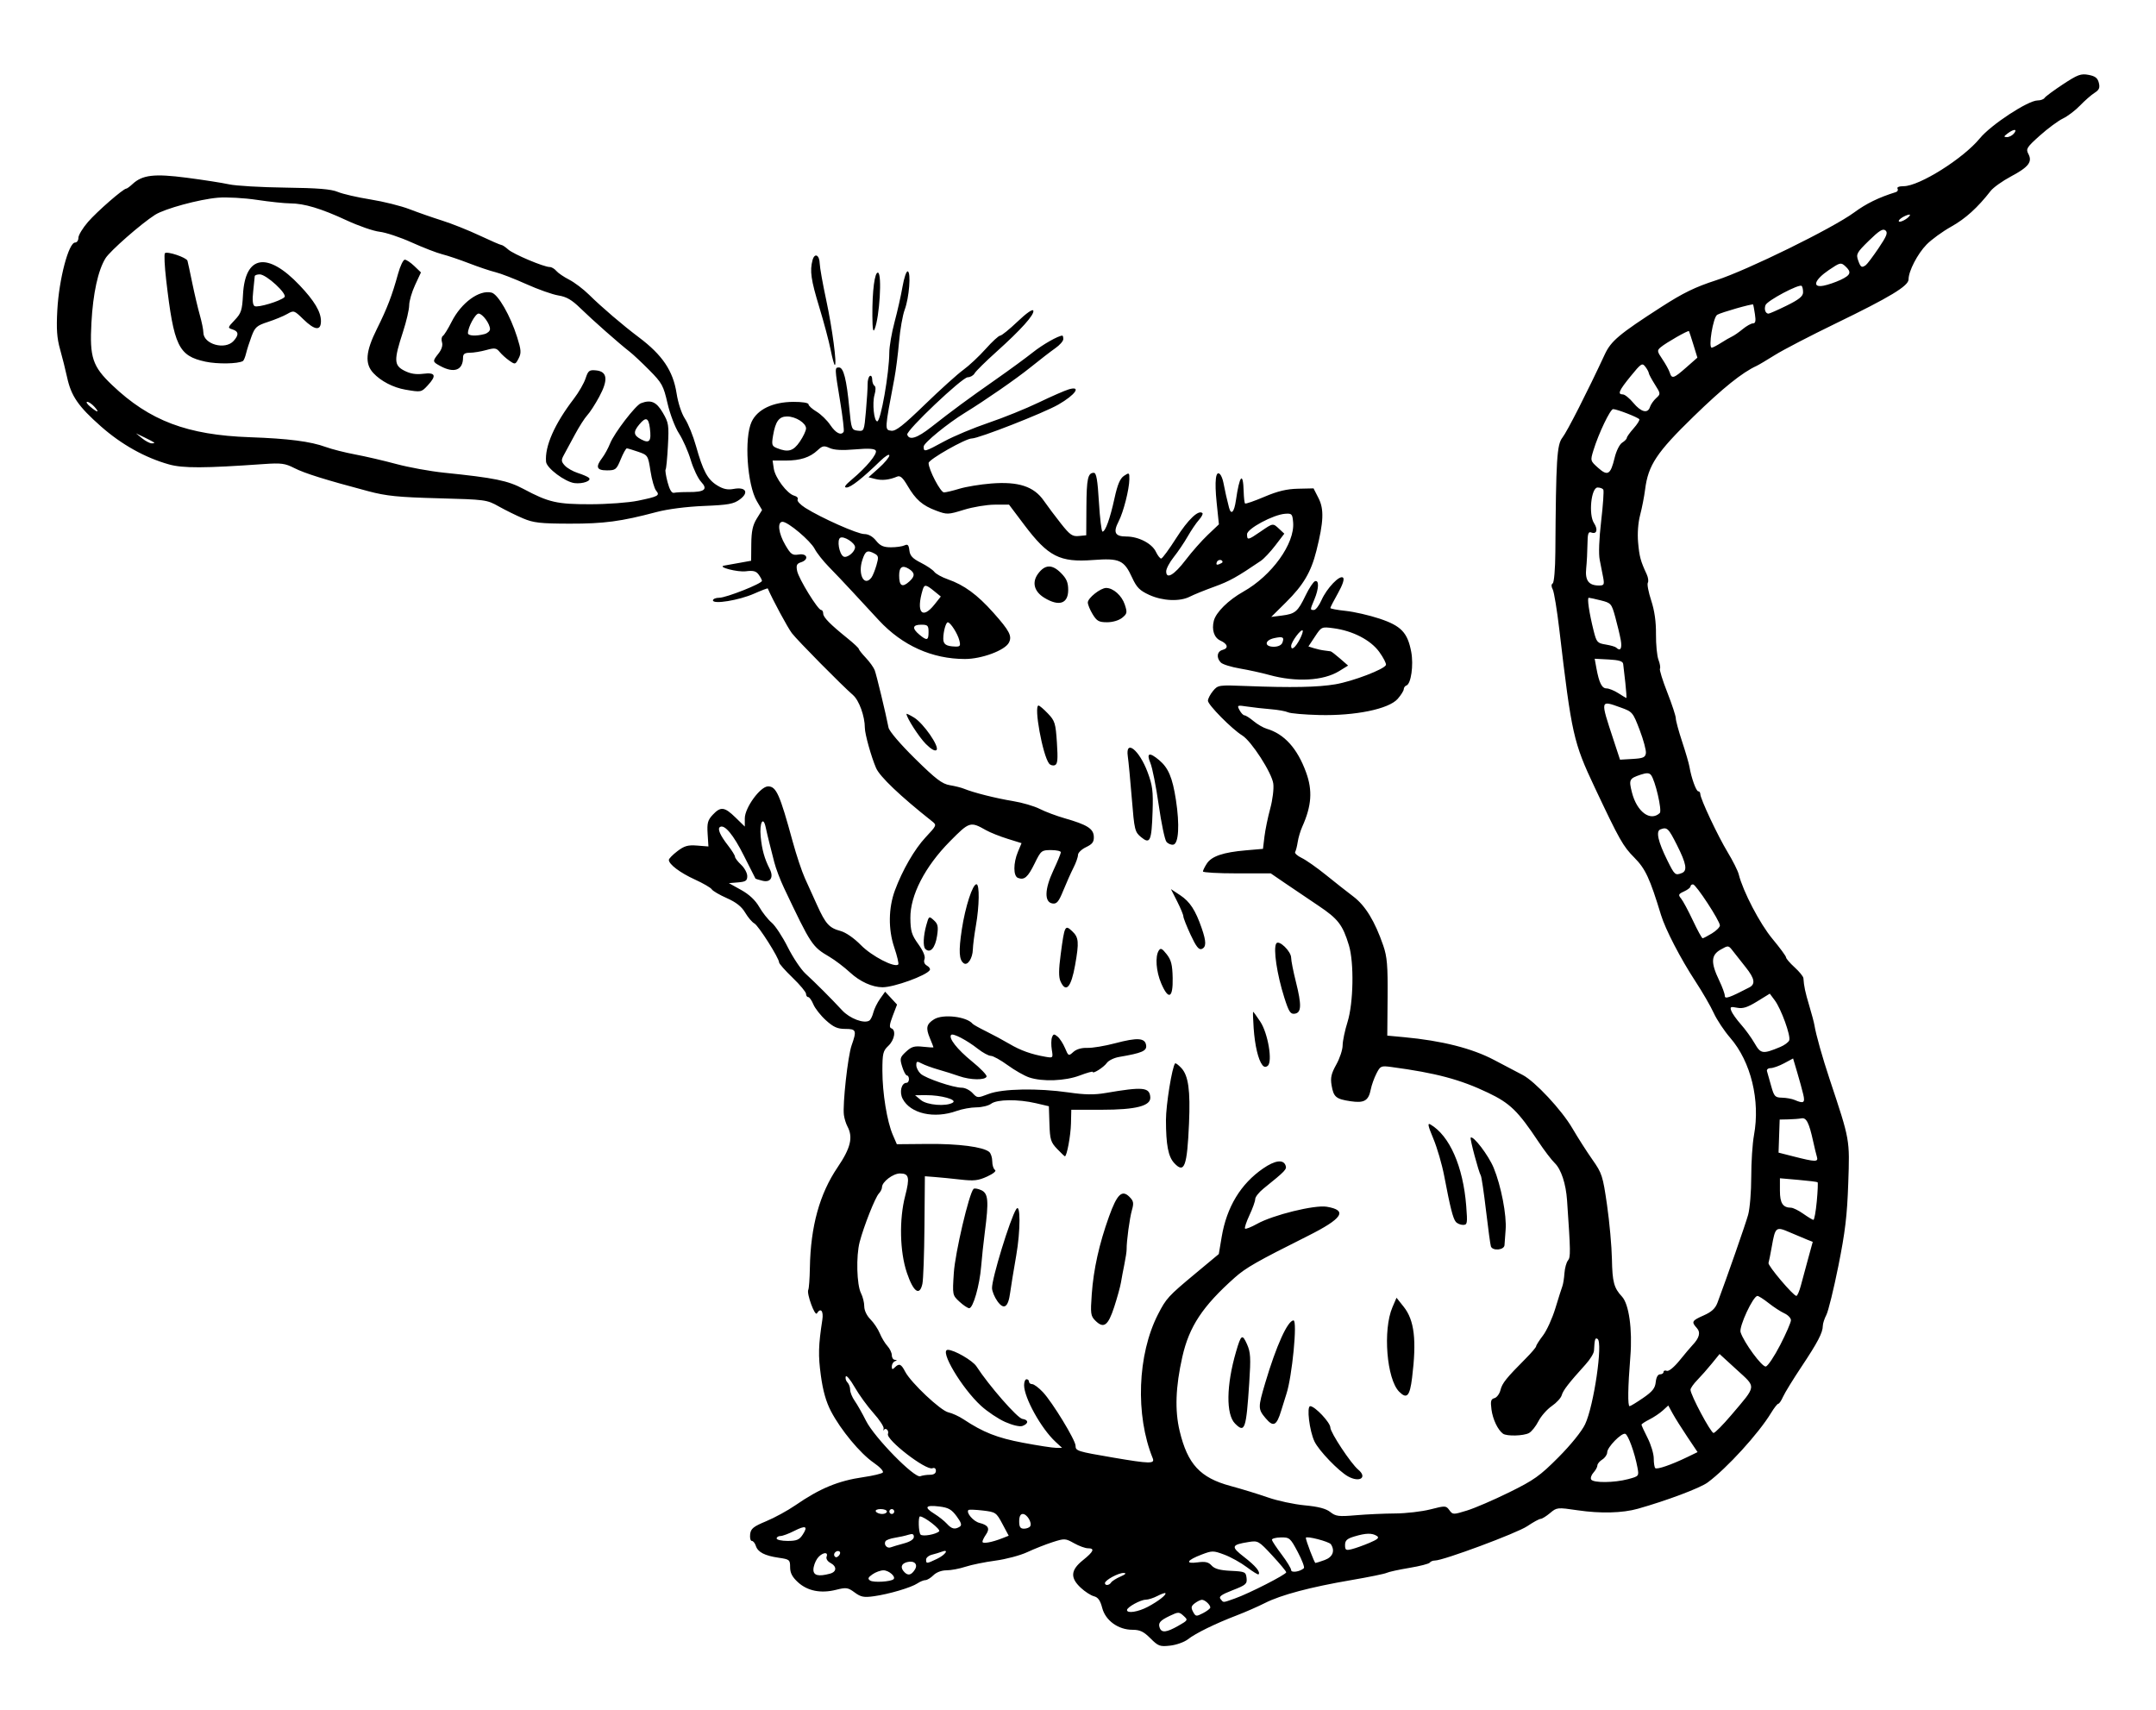 <?xml version="1.0" encoding="UTF-8" standalone="no"?>
<svg
   xmlns:dc="http://purl.org/dc/elements/1.1/"
   xmlns:cc="http://creativecommons.org/ns#"
   xmlns:rdf="http://www.w3.org/1999/02/22-rdf-syntax-ns#"
   xmlns:svg="http://www.w3.org/2000/svg"
   xmlns="http://www.w3.org/2000/svg"
   xmlns:sodipodi="http://sodipodi.sourceforge.net/DTD/sodipodi-0.dtd"
   xmlns:inkscape="http://www.inkscape.org/namespaces/inkscape"
   version="1.1"
   id="svg2"
   width="880"
   height="698"
   viewBox="0 0 880 698"
   sodipodi:docname="rat2.svg"
   inkscape:version="1.0.1 (3bc2e813f5, 2020-09-07)">
  <defs
     id="defs6" />
  <sodipodi:namedview
     pagecolor="#ffffff"
     bordercolor="#666666"
     borderopacity="1"
     objecttolerance="10"
     gridtolerance="10"
     guidetolerance="10"
     inkscape:pageopacity="0"
     inkscape:pageshadow="2"
     inkscape:window-width="1920"
     inkscape:window-height="1025"
     id="namedview4"
     showgrid="false"
     inkscape:zoom="0.87324648"
     inkscape:cx="400.69658"
     inkscape:cy="375.74033"
     inkscape:window-x="0"
     inkscape:window-y="27"
     inkscape:window-maximized="1"
     inkscape:current-layer="g10" />
  <g
     inkscape:groupmode="layer"
     inkscape:label="Image"
     id="g10">
    <path
       style="fill:#000000"
       d="m 469.563,668.763 c -2.776,-2.776 -4.277,-3.491 -7.333,-3.491 -5.799,0 -11.022,-3.78 -12.352,-8.939 -0.781,-3.029 -1.698,-4.323 -3.359,-4.74 -1.257,-0.316 -3.688,-1.884 -5.402,-3.485 -4.372,-4.084 -4.126,-7.203 0.883,-11.229 4.436,-3.564 4.983,-4.88 2.03,-4.88 -1.083,0 -3.625,-0.93 -5.649,-2.066 -3.544,-1.99 -3.867,-2.006 -8.78,-0.425 -2.806,0.903 -7.438,2.734 -10.294,4.069 -2.856,1.335 -8.706,2.895 -13,3.466 -4.294,0.572 -9.8,1.696 -12.236,2.498 -2.435,0.802 -5.923,1.458 -7.75,1.458 -1.989,0 -4.125,0.803 -5.322,2 -1.1,1.1 -2.575,2 -3.277,2 -0.703,0 -2.165,0.597 -3.25,1.326 -2.555,1.717 -11.653,4.403 -17.806,5.256 -4.073,0.565 -5.307,0.32 -7.84,-1.552 -2.737,-2.024 -3.415,-2.119 -7.591,-1.068 -6.184,1.557 -11.635,0.474 -15.528,-3.086 -2.331,-2.132 -3.208,-3.808 -3.208,-6.133 0,-3.043 -0.228,-3.233 -4.628,-3.871 -5.759,-0.835 -8.551,-2.286 -9.371,-4.871 C 308.151,629.9 307.416,629 306.866,629 c -0.549,0 -0.857,-1.226 -0.683,-2.725 0.267,-2.298 1.29,-3.13 6.539,-5.315 3.422,-1.425 8.768,-4.343 11.879,-6.486 10.101,-6.957 17.531,-10.028 27.877,-11.523 3.838,-0.555 7.366,-1.396 7.84,-1.87 0.482,-0.482 -1.156,-2.249 -3.714,-4.009 -5.486,-3.774 -13.43,-13.349 -17.431,-21.008 -2.005,-3.839 -3.285,-8.355 -4.127,-14.564 -1.119,-8.255 -1.016,-12.208 0.598,-22.75 0.558,-3.648 -0.682,-5.117 -2.22,-2.629 -0.815,1.319 -4.273,-8.145 -3.514,-9.619 0.282,-0.549 0.576,-4.599 0.653,-9 0.295,-16.893 3.958,-30.171 11.314,-41.013 5.333,-7.861 6.391,-12.25 4.02,-16.68 -0.606,-1.132 -1.257,-3.24 -1.446,-4.684 -0.568,-4.328 1.609,-24.046 3.131,-28.36 2.171,-6.152 1.937,-6.766 -2.58,-6.766 -3.166,0 -4.805,-0.73 -7.883,-3.511 -2.137,-1.931 -4.443,-4.856 -5.124,-6.5 C 331.315,408.345 330.362,407 329.879,407 329.395,407 329,406.412 329,405.693 c 0,-0.719 -2.475,-3.691 -5.5,-6.604 -3.025,-2.913 -5.5,-5.714 -5.5,-6.224 0,-1.755 -8.402,-15.01 -10.086,-15.911 -0.927,-0.496 -2.621,-2.488 -3.765,-4.425 -1.452,-2.462 -3.707,-4.243 -7.486,-5.914 -2.974,-1.315 -5.743,-2.934 -6.153,-3.598 -0.41,-0.663 -3.505,-2.461 -6.878,-3.996 C 277.611,356.283 273,352.809 273,351.012 c 0,-0.501 1.565,-2.104 3.479,-3.563 2.854,-2.177 4.304,-2.588 8.077,-2.288 l 4.598,0.366 -0.327,-5.181 c -0.276,-4.368 0.054,-5.587 2.097,-7.763 3.24,-3.451 4.794,-3.263 9.284,1.121 L 304,337.406 v -3.359 C 304,329.713 310.344,321 313.5,321 c 3.342,0 4.767,3.194 10.037,22.5 1.501,5.5 3.75,12.25 4.998,15 1.247,2.75 3.49,7.7 4.983,11 3.454,7.631 4.94,9.277 9.481,10.5 2.238,0.603 5.546,2.89 8.435,5.832 4.392,4.473 13.752,9.316 15.202,7.866 0.296,-0.296 -0.449,-3.463 -1.657,-7.038 -2.469,-7.308 -2.358,-16.03 0.296,-23.212 3.049,-8.255 8.012,-16.839 12.518,-21.657 4.623,-4.943 4.631,-4.962 2.533,-6.623 C 367.438,324.956 359.095,317.011 357.577,313.5 355.609,308.948 353,299.602 353,297.105 c 0,-4.713 -2.343,-11.216 -4.817,-13.367 -4.688,-4.077 -22.644,-22.256 -24.962,-25.272 -1.693,-2.203 -7.863,-13.645 -9.847,-18.258 -0.069,-0.161 -2.571,0.789 -5.56,2.111 C 301.661,245.04 291,246.786 291,245.072 291,244.482 292.156,244 293.57,244 296.421,244 311,238.227 311,237.098 c 0,-0.394 -0.607,-1.545 -1.348,-2.559 -1.044,-1.428 -2.227,-1.73 -5.25,-1.342 -3.338,0.429 -11.736,-1.745 -8.902,-2.304 0.55,-0.109 1.45,-0.272 2,-0.364 0.55,-0.092 2.819,-0.497 5.042,-0.9 l 4.042,-0.734 0.063,-6.844 c 0.048,-5.198 0.584,-7.688 2.23,-10.352 l 2.168,-3.507 -2.115,-3.584 c -3.975,-6.736 -5.242,-25.84 -2.152,-32.433 2.377,-5.071 8.652,-8.078 16.972,-8.133 3.663,-0.024 6.25,0.387 6.25,0.993 0,0.569 1.462,1.907 3.25,2.974 1.788,1.067 4.321,3.527 5.629,5.466 2.254,3.341 4.436,4.444 5.472,2.766 0.258,-0.418 -0.38,-5.93 -1.419,-12.25 C 340.642,150.047 340.64,150 342.461,150 c 1.844,0 3.08,4.874 4.184,16.5 0.826,8.696 0.942,9.01 3.458,9.302 2.57,0.298 2.613,0.196 3.339,-8 0.405,-4.566 0.715,-9.525 0.689,-11.02 -0.025,-1.495 0.384,-2.984 0.911,-3.309 0.526,-0.325 0.957,0.308 0.957,1.408 0,1.1 0.417,2.258 0.926,2.572 0.563,0.348 0.57,1.814 0.017,3.742 -0.974,3.397 -0.211,10.804 1.113,10.804 1.439,0 4.886,-19.647 4.923,-28.062 0.011,-2.509 0.98,-8.134 2.152,-12.5 1.173,-4.366 2.635,-10.863 3.25,-14.438 0.615,-3.575 1.568,-6.38 2.118,-6.233 1.417,0.378 0.601,10.744 -1.232,15.65 -0.839,2.246 -1.874,8.133 -2.3,13.083 -0.426,4.95 -1.287,11.7 -1.914,15 -4.027,21.209 -4.011,20.934 -1.246,21.327 1.793,0.254 4.857,-2.14 13.7,-10.707 6.265,-6.069 13.316,-12.429 15.67,-14.134 2.354,-1.705 6.462,-5.549 9.13,-8.543 2.668,-2.994 5.337,-5.443 5.931,-5.443 0.594,0 3.785,-2.581 7.092,-5.735 3.643,-3.475 6.178,-5.238 6.433,-4.473 0.537,1.61 -4.989,7.776 -15.106,16.857 -4.381,3.932 -8.368,7.869 -8.861,8.75 -0.493,0.881 -1.757,1.601 -2.809,1.601 -2.243,0 -25.222,21.796 -24.684,23.413 0.82,2.464 4.007,1.459 9.805,-3.093 8.784,-6.897 15.012,-11.486 26.391,-19.448 5.5,-3.848 12.25,-8.79 15,-10.981 C 425.616,140.611 431.969,137 433.622,137 c 0.208,0 0.378,0.644 0.378,1.432 0,0.788 -1.462,2.451 -3.25,3.696 -1.788,1.245 -6.4,4.805 -10.25,7.911 -5.722,4.616 -18.398,13.399 -26.644,18.461 -7.075,4.343 -16.813,12.298 -16.833,13.75 -0.033,2.38 0.298,2.298 8.391,-2.1 3.897,-2.117 12.035,-5.524 18.085,-7.571 6.05,-2.047 15.27,-5.777 20.488,-8.289 5.218,-2.512 10.759,-4.932 12.313,-5.378 5.226,-1.499 2.637,2.243 -4.316,6.237 -5.981,3.436 -32.625,13.871 -35.321,13.833 -2.476,-0.035 -17.641,8.575 -17.643,10.016 -0.004,2.707 4.855,12 6.273,12 0.763,0 3.596,-0.673 6.296,-1.496 2.7,-0.823 8.548,-1.784 12.995,-2.135 11.085,-0.876 17.4,1.182 21.434,6.984 1.586,2.281 4.775,6.533 7.087,9.449 3.625,4.572 4.62,5.26 7.229,5 L 443.36,218.5 443.43,207 c 0.071,-11.626 0.586,-14 3.041,-14 1.023,0 1.528,2.931 2.069,12 0.394,6.6 1.054,12 1.466,12 1.175,0 3.072,-5.279 4.902,-13.643 1.231,-5.625 2.267,-8.062 3.884,-9.136 2.104,-1.397 2.204,-1.332 2.17,1.407 -0.052,4.16 -2.404,13.388 -4.394,17.236 -2.321,4.487 -1.475,6.136 3.148,6.138 4.991,0.002 10.462,2.831 12.085,6.248 0.718,1.512 1.685,2.75 2.148,2.75 0.463,0 3.251,-3.794 6.195,-8.43 4.779,-7.526 9.116,-11.64 10.653,-10.103 0.298,0.298 -0.361,1.552 -1.463,2.787 -1.102,1.235 -3.16,4.271 -4.573,6.746 -1.413,2.475 -3.962,6.249 -5.666,8.387 -1.704,2.138 -3.098,4.759 -3.098,5.823 0,3.447 3.255,1.539 7.98,-4.679 2.486,-3.272 6.549,-7.872 9.028,-10.222 l 4.507,-4.273 -0.918,-8.877 c -0.916,-8.85 -0.38,-13.352 1.377,-11.577 0.499,0.504 1.116,2.042 1.37,3.417 0.527,2.847 1.617,7.667 2.317,10.25 0.858,3.164 2.101,1.832 2.798,-3 1.487,-10.306 2.934,-11.963 3.166,-3.626 0.068,2.452 0.322,4.656 0.564,4.898 0.242,0.242 3.786,-0.984 7.876,-2.724 5.46,-2.323 9.115,-3.201 13.757,-3.301 l 6.321,-0.137 2.044,4.007 c 2.295,4.499 2.085,9.661 -0.877,21.449 -2.197,8.747 -5.298,13.998 -12.448,21.082 l -5.984,5.929 4.311,-0.548 c 5.49,-0.698 6.489,-1.541 9.687,-8.177 1.443,-2.995 3.186,-5.63 3.874,-5.856 1.71,-0.562 1.589,3.008 -0.25,7.41 -1.82,4.356 -1.82,4.346 -0.192,4.346 0.719,0 2.1,-1.796 3.069,-3.992 2.179,-4.939 7.529,-10.502 8.84,-9.192 0.586,0.586 -0.22,2.992 -2.138,6.392 -1.693,2.999 -3.078,5.69 -3.078,5.98 0,0.29 2.812,0.819 6.25,1.175 3.438,0.357 9.661,1.782 13.831,3.168 8.818,2.931 11.441,5.677 12.932,13.535 1.025,5.406 -0.074,13.12 -1.959,13.748 -0.58,0.193 -1.068,0.876 -1.086,1.518 -0.017,0.642 -1.137,2.423 -2.488,3.958 -3.633,4.13 -17.303,6.943 -31.98,6.582 -6.05,-0.149 -11.789,-0.648 -12.754,-1.11 -0.965,-0.461 -4.115,-1.029 -7,-1.26 -2.885,-0.232 -7.202,-0.716 -9.592,-1.077 -4.192,-0.632 -4.306,-0.58 -3.215,1.459 0.622,1.163 1.531,2.114 2.02,2.114 0.488,0 2.16,1.063 3.715,2.363 1.555,1.3 3.952,2.695 5.327,3.1 7.206,2.124 12.51,7.987 16.093,17.791 2.718,7.437 2.277,13.692 -1.57,22.246 -0.742,1.65 -1.57,4.435 -1.839,6.189 -0.269,1.754 -0.739,3.592 -1.044,4.085 -0.305,0.493 0.891,1.586 2.658,2.428 1.767,0.842 6.206,3.954 9.864,6.915 3.659,2.961 8.733,6.958 11.276,8.883 4.869,3.686 8.772,10.098 12.173,20 1.565,4.557 1.867,8.177 1.76,21.118 l -0.129,15.618 6.851,0.637 c 15.457,1.437 27.751,4.549 36.76,9.306 4.756,2.512 9.998,5.267 11.648,6.122 5.011,2.598 15.909,14.279 20.246,21.699 2.25,3.85 5.955,9.646 8.233,12.88 3.899,5.536 4.248,6.62 5.956,18.5 0.998,6.941 1.895,16.857 1.994,22.036 0.18,9.437 0.818,11.821 4.109,15.354 2.859,3.069 4.304,13.446 3.411,24.501 -1.004,12.437 -1.123,20.228 -0.308,20.228 0.352,0 2.827,-1.503 5.5,-3.34 3.836,-2.637 4.925,-4.005 5.173,-6.5 0.192,-1.935 0.87,-3.16 1.75,-3.16 0.79,0 1.437,-0.436 1.437,-0.969 0,-0.533 0.604,-0.737 1.342,-0.454 0.781,0.3 2.968,-1.491 5.229,-4.281 2.138,-2.638 4.462,-5.394 5.165,-6.124 2.899,-3.015 3.486,-5.269 1.844,-7.084 -2.296,-2.537 -2.046,-2.994 2.824,-5.148 3.213,-1.421 4.731,-2.826 5.614,-5.194 4.098,-10.986 11.408,-31.947 12.5,-35.84 0.709,-2.527 1.284,-9.502 1.278,-15.5 -0.005,-5.998 0.495,-13.644 1.111,-16.991 2.617,-14.203 -1.232,-30.018 -9.677,-39.761 -2.457,-2.835 -5.493,-7.404 -6.745,-10.154 -1.253,-2.75 -4.639,-8.6 -7.525,-13 -5.986,-9.128 -12.205,-21.128 -13.992,-27 -4.56,-14.986 -6.371,-18.879 -10.907,-23.439 -4.59,-4.614 -6.06,-7.218 -16.125,-28.561 -8.727,-18.505 -9.441,-21.686 -14.474,-64.5 -0.938,-7.975 -2.146,-15.345 -2.686,-16.377 -0.641,-1.226 -0.642,-2.093 -10e-4,-2.5 0.544,-0.345 1.017,-5.97 1.063,-12.623 0.264,-38.261 0.62,-43.995 2.917,-46.914 1.89,-2.403 10.147,-18.631 17.26,-33.924 2.55,-5.483 5.873,-8.273 22.986,-19.301 9.009,-5.806 13.882,-8.182 22.5,-10.971 12.741,-4.123 47.574,-21.24 56.306,-27.668 4.959,-3.651 10.024,-6.122 17.008,-8.298 0.722,-0.225 1.033,-0.862 0.691,-1.416 C 774.137,76.413 775.163,76 777.006,76 783.388,76 801.319,64.735 808.108,56.46 812.659,50.914 827.771,41 831.676,41 c 1.214,0 2.493,-0.463 2.843,-1.03 0.35,-0.566 3.728,-3.066 7.506,-5.555 6,-3.953 7.32,-4.441 10.432,-3.857 2.726,0.511 3.714,1.273 4.209,3.246 0.511,2.035 0.141,2.898 -1.759,4.102 -1.323,0.838 -3.981,3.163 -5.906,5.166 -1.925,2.003 -5.075,4.392 -7,5.31 -1.925,0.918 -6.152,4.041 -9.394,6.941 -5.364,4.798 -5.788,5.471 -4.715,7.475 1.748,3.266 0.119,5.386 -7.086,9.223 -3.468,1.847 -7.201,4.51 -8.297,5.919 -5.304,6.821 -10.267,11.313 -16.106,14.579 -3.52,1.968 -8.031,5.245 -10.025,7.281 C 782.67,103.584 779,110.674 779,114.052 c 0,2.66 -7.516,7.208 -29.658,17.945 -10.353,5.02 -21.527,10.82 -24.832,12.89 -3.305,2.069 -6.684,4.072 -7.509,4.452 -5.909,2.716 -13.736,9.003 -25.728,20.662 -15.088,14.669 -18.537,19.857 -19.796,29.776 -0.369,2.902 -1.285,7.606 -2.036,10.454 -0.83,3.146 -1.153,7.551 -0.824,11.224 0.519,5.786 1.002,7.572 3.502,12.951 0.615,1.323 0.824,2.881 0.464,3.463 -0.36,0.582 0.258,3.836 1.372,7.23 1.362,4.149 2.003,8.669 1.955,13.787 -0.039,4.188 0.418,8.89 1.017,10.449 0.599,1.559 0.869,3.19 0.6,3.625 -0.269,0.435 1.078,4.782 2.993,9.659 1.915,4.878 3.482,9.645 3.482,10.594 0,0.949 1.16,5.227 2.577,9.507 1.417,4.279 2.766,8.906 2.996,10.281 0.753,4.493 2.729,10 3.587,10 0.462,0 0.84,0.506 0.84,1.124 0,1.92 7.117,17.054 11.167,23.747 2.12,3.504 4.151,7.554 4.512,9 1.748,7.001 8.623,20.175 13.745,26.336 3.067,3.689 5.576,7.104 5.576,7.589 0,0.485 1.575,2.316 3.5,4.068 1.925,1.752 3.538,3.737 3.583,4.411 0.227,3.332 0.734,5.718 2.385,11.226 0.99,3.3 1.945,6.9 2.122,8 0.616,3.817 3.213,13.047 6.189,22 8.377,25.199 8.233,24.394 7.609,42.5 -0.455,13.217 -1.257,19.928 -4.028,33.73 -1.903,9.476 -4.11,18.476 -4.904,20 -0.795,1.524 -1.448,3.537 -1.451,4.473 -0.01,2.775 -2.084,6.751 -8.703,16.682 -3.44,5.162 -6.826,10.674 -7.523,12.25 -0.697,1.576 -1.572,2.865 -1.942,2.865 -0.371,0 -1.697,1.688 -2.948,3.75 -5.089,8.394 -18.02,22.575 -25.89,28.392 -3.076,2.273 -16.626,7.373 -28.5,10.727 -6.248,1.765 -15.228,1.996 -24.5,0.631 -8.36,-1.231 -8.546,-1.212 -11.327,1.125 -1.555,1.307 -3.289,2.376 -3.855,2.376 -0.566,0 -3.021,1.345 -5.457,2.989 C 619.171,625.817 589.121,637 585.712,637 c -0.877,0 -1.832,0.384 -2.122,0.853 -0.29,0.469 -4.029,1.435 -8.309,2.146 -4.28,0.711 -8.457,1.626 -9.282,2.033 -0.825,0.407 -7.35,1.739 -14.5,2.96 -16.592,2.833 -28.66,6.041 -35.205,9.358 -2.842,1.44 -8.009,3.706 -11.481,5.034 -8.703,3.329 -16.808,7.296 -19.949,9.764 -1.45,1.139 -4.7,2.304 -7.223,2.588 -4.219,0.476 -4.867,0.237 -8.078,-2.974 z m 11.345,-5.099 c 4.015,-2.281 4.067,-2.377 2.18,-4.084 -1.827,-1.653 -2.127,-1.656 -5.526,-0.043 -4.12,1.955 -4.966,2.968 -4.182,5.01 0.785,2.046 2.783,1.812 7.528,-0.884 z M 494,656.174 c 0,-1.141 -2.238,-3.179 -3.45,-3.143 -0.578,0.018 -1.873,0.656 -2.879,1.418 -1.488,1.128 -1.621,1.776 -0.712,3.474 1.052,1.967 1.289,1.999 4.079,0.556 C 492.667,657.638 494,656.6 494,656.174 Z m -25.485,-0.283 c 4.224,-2.236 7.735,-4.974 7.14,-5.569 -0.197,-0.197 -1.662,0.323 -3.256,1.154 -1.594,0.831 -3.729,1.514 -4.744,1.518 -2.126,0.007 -7.654,3.056 -7.654,4.222 0,1.486 4.538,0.78 8.515,-1.325 z m 35.609,-3.432 c 5.669,-1.997 20.865,-9.753 20.871,-10.651 0.002,-0.381 -2.559,-3.462 -5.692,-6.846 -5.534,-5.978 -5.81,-6.135 -9.654,-5.521 -7.144,1.142 -7.355,1.864 -1.806,6.157 4.646,3.593 6.753,6.14 5.837,7.056 -0.202,0.202 -2.35,-1.125 -4.774,-2.948 -2.424,-1.823 -6.544,-4.115 -9.157,-5.093 -4.519,-1.691 -4.971,-1.694 -9.283,-0.047 -6.087,2.325 -6.913,3.892 -1.682,3.19 3.186,-0.427 4.463,-0.139 5.768,1.303 1.211,1.338 3.379,1.934 7.811,2.147 5.804,0.279 6.152,0.438 6.442,2.941 0.277,2.394 -0.265,2.868 -5.689,4.971 -4.627,1.794 -5.753,2.617 -4.934,3.604 1.293,1.558 0.699,1.584 5.941,-0.263 z m -50.607,-6.487 c 0.35,-0.566 2.064,-1.654 3.809,-2.418 2.134,-0.935 2.569,-1.417 1.328,-1.472 -2.071,-0.091 -7.654,2.924 -7.654,4.134 0,1.135 1.771,0.964 2.518,-0.244 z m -88.792,-1.363 C 365.747,643.586 362.79,641 360.6,641 c -1.185,0 -3.201,0.733 -4.479,1.628 -1.84,1.289 -2.042,1.818 -0.973,2.541 1.353,0.914 8.522,0.494 9.577,-0.561 z M 338.75,642.37 c 2.819,-0.755 2.905,-2.949 0.172,-4.411 -1.19,-0.637 -1.844,-1.72 -1.531,-2.535 0.875,-2.28 -2.114,-1.657 -3.834,0.799 -0.856,1.222 -1.557,3.247 -1.557,4.5 0,2.399 2.064,2.903 6.75,1.647 z m 34.656,-1.652 c 1.399,-2.219 -0.266,-3.829 -3.173,-3.069 -2.47,0.646 -2.877,2.306 -1.02,4.163 1.469,1.469 2.794,1.124 4.194,-1.095 z m 158.785,-0.58 c 0.38,-0.351 -0.745,-3.338 -2.5,-6.638 -3.052,-5.738 -3.355,-5.997 -6.949,-5.928 -2.067,0.04 -3.684,0.49 -3.594,1 0.09,0.51 1.894,3.219 4.008,6.019 2.114,2.8 3.844,5.643 3.844,6.317 0,1.205 3.635,0.665 5.191,-0.771 z m -149.725,-3.823 c 3.449,-1.645 5.103,-4.131 1.941,-2.918 -0.876,0.336 -2.676,0.883 -4,1.215 -1.324,0.332 -2.407,1.23 -2.407,1.996 0,1.759 0.188,1.746 4.466,-0.294 z m 158.213,0.484 c 3.295,-1.192 4.309,-3.74 2.556,-6.424 C 542.5,629.252 533,626.802 533,627.737 533,628.824 536.499,638 536.914,638 c 0.244,0 1.939,-0.54 3.765,-1.201 z m -197.929,-3.383 c -0.953,-0.953 -2.863,0.591 -2.153,1.74 0.422,0.683 0.981,0.666 1.7,-0.052 0.589,-0.589 0.793,-1.348 0.454,-1.687 z m 216.217,-3.631 c 3.451,-1.468 4.133,-2.11 3,-2.827 -1.967,-1.244 -4.463,-1.189 -9.1,0.2 -3.069,0.92 -3.866,1.645 -3.866,3.519 0,2.073 0.335,2.278 2.75,1.684 1.512,-0.372 4.76,-1.532 7.216,-2.576 z m -190.029,0.232 c 2.572,-0.692 4.063,-1.673 4.063,-2.672 0,-1.183 -0.563,-1.398 -2.25,-0.857 -1.238,0.396 -3.717,0.949 -5.509,1.227 -1.793,0.278 -3.507,0.906 -3.809,1.396 -0.843,1.364 0.604,3.09 2.107,2.513 0.735,-0.282 3.164,-1.005 5.399,-1.607 z m 40.171,-2.114 2.608,-1.028 -2.573,-4.825 c -2.49,-4.669 -2.748,-4.846 -7.999,-5.463 -2.985,-0.351 -5.624,-0.44 -5.866,-0.198 -1.056,1.056 2.02,4.646 4.501,5.253 3.599,0.881 4.381,2.291 2.646,4.768 -0.784,1.119 -1.425,2.433 -1.425,2.921 0,0.941 3.792,0.273 8.108,-1.428 z m -81.496,-1.434 c 2.3,-3.51 1.277,-3.963 -3.476,-1.539 C 321.905,626.069 319.387,627 318.54,627 317.693,627 317,627.45 317,628 c 0,0.55 2.015,1 4.477,1 3.687,0 4.77,-0.447 6.135,-2.531 z m 55.721,-1.402 C 384.088,624.312 377.246,619 375.52,619 c -0.809,0 -0.611,6.575 0.223,7.41 0.888,0.888 6.321,-0.073 7.591,-1.343 z m 8.415,-1.89 c 0.936,-0.594 0.615,-1.654 -1.283,-4.235 -2.06,-2.802 -3.373,-3.545 -7.061,-3.995 -5.676,-0.693 -6.377,0.289 -2.095,2.935 1.827,1.129 4.15,2.968 5.161,4.085 1.967,2.173 3.284,2.475 5.278,1.209 z m 28.739,-0.156 C 421.361,621.607 419.19,618 417.465,618 416.504,618 416,619.032 416,621 c 0,2.303 0.451,3 1.941,3 1.068,0 2.213,-0.441 2.546,-0.979 z m 148.934,-5.231 c 4.443,-0.024 10.927,-0.774 14.408,-1.666 6.101,-1.564 6.38,-1.553 7.745,0.311 1.38,1.885 1.561,1.89 7.171,0.164 3.165,-0.974 10.93,-4.319 17.255,-7.434 10.115,-4.982 12.533,-6.701 20.075,-14.277 5.061,-5.083 9.528,-10.615 10.9,-13.5 3.575,-7.517 7.356,-33.447 5.082,-34.852 -0.989,-0.611 -1.197,0.085 -1.455,4.849 -0.056,1.037 -1.574,3.512 -3.373,5.5 -6.896,7.622 -9.269,10.684 -9.789,12.63 -0.296,1.108 -2.123,3.1 -4.059,4.427 -1.936,1.327 -4.391,4.118 -5.454,6.202 -1.063,2.084 -2.802,4.255 -3.864,4.823 -2.216,1.186 -9.066,1.359 -10.586,0.268 -2.109,-1.515 -4.185,-5.871 -4.715,-9.896 -0.449,-3.406 -0.23,-4.245 1.204,-4.619 0.963,-0.252 2.072,-1.736 2.464,-3.297 0.712,-2.836 2.321,-4.847 10.32,-12.89 2.337,-2.351 4.25,-4.605 4.25,-5.009 0,-0.404 1.255,-2.375 2.789,-4.379 1.534,-2.004 3.813,-7.019 5.065,-11.144 1.252,-4.125 2.537,-8.175 2.855,-9 0.318,-0.825 0.697,-3.203 0.842,-5.285 0.145,-2.082 0.791,-4.421 1.435,-5.198 1.115,-1.344 1.083,-3.484 -0.369,-24.517 -0.47,-6.813 -2.425,-12.732 -5.036,-15.244 -1.29,-1.241 -4.292,-5.181 -6.672,-8.756 -8.347,-12.538 -11.568,-15.665 -20.549,-19.953 -11.362,-5.425 -21.239,-8.057 -39.369,-10.492 -4.325,-0.581 -4.577,-0.472 -6.186,2.67 -0.922,1.801 -1.96,4.707 -2.305,6.456 -0.917,4.645 -2.663,5.671 -8.241,4.84 -5.974,-0.889 -6.945,-1.704 -7.756,-6.502 -0.522,-3.087 -0.135,-4.795 1.922,-8.478 1.416,-2.537 2.581,-6.059 2.588,-7.827 0.007,-1.768 0.907,-6.067 2,-9.554 2.419,-7.718 2.711,-24.203 0.555,-31.308 -2.532,-8.343 -4.409,-10.78 -12.441,-16.155 C 533.854,366.839 527.727,362.7 524.511,360.5 l -5.848,-4 -13.831,0.008 C 497.224,356.513 491,356.159 491,355.723 c 0,-0.436 0.721,-1.894 1.603,-3.24 1.956,-2.986 6.665,-4.579 15.897,-5.378 l 7,-0.606 0.603,-5 c 0.331,-2.75 1.392,-7.898 2.356,-11.439 0.976,-3.584 1.53,-8.103 1.25,-10.191 -0.593,-4.418 -8.938,-17.368 -12.669,-19.658 -4.207,-2.583 -14.043,-12.54 -14.007,-14.18 0.018,-0.842 0.955,-2.64 2.083,-3.994 2.009,-2.414 2.28,-2.454 13.717,-2.003 18.241,0.719 29.107,0.505 36.246,-0.713 7.122,-1.215 20.04,-6.16 20.613,-7.89 0.195,-0.588 -1.037,-2.988 -2.737,-5.335 -3.512,-4.848 -10.788,-8.607 -18.684,-9.655 -4.835,-0.641 -4.889,-0.617 -7.545,3.397 l -2.675,4.043 2.225,0.707 c 1.224,0.389 3.125,0.808 4.225,0.932 1.1,0.124 2.277,0.282 2.614,0.352 0.338,0.07 2.08,1.407 3.871,2.971 l 3.257,2.843 -3.631,2.244 c -6.461,3.993 -17.65,4.606 -28.612,1.567 -3.025,-0.839 -8.392,-2.016 -11.927,-2.617 -3.535,-0.601 -7.022,-1.687 -7.75,-2.415 -1.964,-1.964 -1.602,-4.58 0.718,-5.187 2.509,-0.656 2.085,-2.44 -0.897,-3.779 -2.569,-1.154 -3.645,-4.367 -2.71,-8.093 0.869,-3.461 5.934,-8.46 12.066,-11.908 11.621,-6.535 21.025,-19.619 20.31,-28.257 -0.287,-3.469 -0.526,-3.726 -3.272,-3.524 -4.86,0.357 -15.537,6.091 -15.537,8.345 0,2.543 0.361,2.473 5.5,-1.063 5.156,-3.548 5.017,-3.528 7.647,-1.078 l 2.063,1.922 -3.633,4.758 c -1.998,2.617 -4.672,5.465 -5.943,6.328 -9.806,6.664 -12.77,8.311 -19.03,10.578 -3.907,1.415 -8.378,3.229 -9.935,4.032 -4.08,2.103 -11.138,1.802 -16.61,-0.708 -3.867,-1.774 -5.128,-3.047 -6.948,-7.014 -3.312,-7.22 -5.125,-8.041 -15.958,-7.223 -13.592,1.026 -18.333,-1.395 -28.088,-14.346 L 411.851,206 h -5.82 c -3.201,0 -8.855,0.937 -12.564,2.083 -6.504,2.009 -6.908,2.022 -11.355,0.366 -5.616,-2.091 -8.35,-4.474 -11.713,-10.213 -1.937,-3.305 -2.98,-4.212 -4.234,-3.682 -3.189,1.346 -6.146,1.667 -8.896,0.965 l -2.768,-0.707 4.25,-3.792 c 2.337,-2.086 4.25,-4.394 4.25,-5.129 0,-0.736 -1.688,0.305 -3.75,2.313 C 352.01,195.25 347.241,199 345.521,199 c -1.211,0 -0.569,-0.977 2.121,-3.226 6.006,-5.023 10.6,-10.574 9.809,-11.854 -0.5,-0.809 -3.02,-0.954 -8.416,-0.483 -5.256,0.458 -8.552,0.285 -10.378,-0.547 -2.329,-1.061 -2.966,-0.947 -4.916,0.879 C 330.561,186.746 326.671,188 320.608,188 h -5.262 l 0.476,3.245 c 0.559,3.805 5.49,10.343 8.371,11.096 1.104,0.289 1.721,0.989 1.37,1.556 -0.351,0.567 1.067,2.107 3.149,3.421 6.56,4.14 21.294,10.682 24.058,10.682 1.683,0 3.439,0.986 4.803,2.696 1.668,2.092 3.021,2.699 6.038,2.708 2.138,0.006 4.642,-0.343 5.563,-0.775 1.33,-0.624 1.743,-0.203 2,2.042 0.251,2.194 1.3,3.321 4.673,5.023 2.392,1.207 4.867,2.883 5.5,3.724 0.633,0.841 3.115,2.214 5.515,3.051 6.646,2.318 12.039,6.268 18.579,13.608 6.64,7.452 7.743,9.583 6.347,12.265 C 410.155,265.483 400.687,269 393.866,269 380.486,269 368.33,263.54 358.747,253.227 355.861,250.121 351.025,244.895 348,241.612 c -3.025,-3.282 -7.386,-7.884 -9.692,-10.227 -2.305,-2.342 -4.903,-5.635 -5.773,-7.317 C 330.8,220.712 321.655,213 319.41,213 c -2.236,0 -1.676,4.689 1.13,9.478 2.255,3.848 2.873,4.282 5.5,3.868 3.535,-0.557 4.25,2.109 0.855,3.187 -1.699,0.539 -1.994,1.221 -1.531,3.538 0.637,3.184 8.475,15.929 9.797,15.929 0.461,0 0.839,0.647 0.839,1.437 0,1.535 2.766,4.354 10,10.191 2.475,1.997 4.51,3.91 4.523,4.252 0.013,0.341 1.3,1.97 2.861,3.62 1.561,1.65 3.195,3.93 3.633,5.067 0.729,1.895 4.492,17.521 5.644,23.433 0.284,1.458 4.8,6.747 10.837,12.69 8.485,8.355 11.039,10.304 14.176,10.822 2.105,0.347 4.726,1.004 5.826,1.46 3.788,1.568 13.015,3.894 19.898,5.015 3.794,0.618 8.732,2.059 10.974,3.203 2.242,1.144 6.828,2.866 10.19,3.828 9.172,2.623 11.753,4.243 11.894,7.465 0.096,2.182 -0.561,3.076 -3.168,4.319 -1.808,0.862 -3.288,2.29 -3.288,3.171 0,0.882 -0.833,3.237 -1.851,5.235 -1.018,1.997 -2.88,6.166 -4.137,9.263 -1.87,4.608 -2.67,5.577 -4.399,5.33 -3.407,-0.486 -3.282,-5.775 0.319,-13.471 C 431.62,351.725 433,348.376 433,347.888 433,347.399 431.195,347 428.989,347 c -3.865,0 -4.108,0.199 -6.692,5.467 -2.764,5.636 -4.208,6.888 -6.797,5.895 -1.941,-0.745 -1.952,-6.035 -0.022,-10.654 l 1.477,-3.536 -5.727,-1.786 c -3.15,-0.982 -7.077,-2.55 -8.727,-3.483 -6.469,-3.66 -6.786,-3.562 -14.843,4.601 -10.14,10.273 -16.177,22.001 -16.078,31.236 0.057,5.357 0.516,6.865 3.245,10.665 2.037,2.836 2.943,5.04 2.523,6.135 -0.413,1.077 -0.037,2.055 1.02,2.646 0.922,0.516 1.432,1.332 1.135,1.813 -1.368,2.214 -14.604,7.012 -19.3,6.996 -4.163,-0.014 -9.204,-2.304 -13.21,-6.003 -2.386,-2.203 -6.173,-5.084 -8.415,-6.403 -7.101,-4.177 -7.484,-4.758 -18.553,-28.088 -1.566,-3.3 -3.358,-8.025 -3.984,-10.5 -0.625,-2.475 -1.54,-6.075 -2.032,-8 -0.492,-1.925 -1.158,-4.756 -1.48,-6.291 -1.013,-4.825 -2.595,-1.88 -2.043,3.804 0.518,5.333 1.534,8.979 3.669,13.169 1.735,3.405 0.375,5.667 -2.911,4.842 -1.506,-0.378 -2.8,-0.763 -2.875,-0.856 -0.075,-0.093 -2.201,-4.297 -4.724,-9.342 -4.278,-8.556 -7.894,-12.908 -9.763,-11.753 -1.137,0.703 0.023,3.375 3.285,7.57 1.559,2.004 2.834,4.063 2.834,4.576 0,0.512 1.125,1.989 2.5,3.28 1.375,1.292 2.5,3.368 2.5,4.614 0,1.896 -0.612,2.316 -3.75,2.576 l -3.75,0.31 5,2.777 c 3.292,1.828 5.813,4.194 7.38,6.924 1.309,2.281 3.594,5.169 5.078,6.417 1.484,1.248 4.438,5.745 6.565,9.991 2.127,4.247 5.38,9.11 7.229,10.806 4.119,3.779 10.656,10.324 14.978,14.996 3.101,3.352 8.909,5.549 11.096,4.197 0.525,-0.324 1.259,-1.804 1.631,-3.288 0.372,-1.484 1.608,-4.006 2.746,-5.604 l 2.069,-2.905 2.435,2.626 2.435,2.626 -1.776,4.649 c -1.314,3.441 -1.462,4.754 -0.57,5.051 2.033,0.678 1.34,4.76 -1.216,7.161 -2.164,2.033 -2.421,3.111 -2.421,10.149 0,9.083 1.895,20.739 4.261,26.21 l 1.637,3.785 12.722,-0.112 c 12.464,-0.109 22.485,1.196 24.972,3.253 0.688,0.569 1.25,2.302 1.25,3.852 0,1.55 0.507,3.132 1.127,3.515 0.66,0.408 -0.668,1.519 -3.209,2.684 -3.627,1.663 -5.406,1.865 -10.877,1.238 C 388.443,481.088 383.7,480.614 381.5,480.447 l -4,-0.303 -0.171,20.432 c -0.094,11.238 -0.473,21.805 -0.842,23.484 -1.132,5.156 -3.691,3.317 -6.346,-4.56 -2.893,-8.583 -3.177,-21.745 -0.677,-31.374 C 371.407,480.642 371.026,479 367.346,479 364.509,479 360,482.439 360,484.603 c 0,0.69 -0.572,1.849 -1.27,2.576 -1.485,1.545 -6.156,13.334 -7.853,19.821 -1.5,5.735 -1.19,17.487 0.553,20.886 0.737,1.438 1.335,3.856 1.33,5.375 -0.006,1.626 1.024,3.795 2.505,5.276 1.383,1.383 3.11,3.965 3.838,5.739 0.728,1.773 2.128,4.097 3.111,5.163 0.983,1.066 1.787,2.754 1.787,3.75 0,0.996 0.562,1.847 1.25,1.89 1,0.063 1,0.18 0,0.583 -0.688,0.277 -1.25,1.232 -1.25,2.121 0,1.257 0.267,1.35 1.2,0.417 1.803,-1.803 2.601,-1.485 4.241,1.686 2.323,4.492 14.465,15.934 17.652,16.634 1.562,0.343 4.318,1.604 6.124,2.802 8.081,5.361 13.76,7.604 24.283,9.594 6.05,1.144 12.12,2.081 13.49,2.082 l 2.49,0.002 -2.684,-2.489 C 424.95,583.09 418,570.548 418,565.417 418,564.088 418.45,563 419,563 c 0.55,0 1,0.45 1,1 0,0.55 0.587,1 1.304,1 0.717,0 2.68,1.462 4.361,3.25 3.911,4.157 13.335,19.629 13.335,21.891 0,2.128 0.669,2.339 15.349,4.84 15.006,2.557 17.097,2.592 16.153,0.269 -7.16,-17.613 -6.252,-42.355 2.157,-58.75 3.354,-6.54 4.149,-7.407 15.325,-16.709 l 9.484,-7.894 1.183,-7.02 c 2.058,-12.214 7.764,-21.626 16.935,-27.936 4.783,-3.291 8.161,-3.767 9.113,-1.285 0.628,1.637 0.13,2.165 -9.016,9.547 -1.842,1.487 -3.349,3.403 -3.349,4.259 0,0.856 -1.051,3.801 -2.336,6.544 -1.285,2.743 -2.103,5.221 -1.819,5.505 0.285,0.285 2.498,-0.588 4.92,-1.939 6.52,-3.638 23.469,-7.81 28.402,-6.992 8.728,1.448 6.555,4.797 -7.764,11.965 -20.777,10.401 -25.216,12.932 -29.736,16.952 -13.14,11.685 -18.621,19.971 -21.419,32.38 -2.756,12.222 -3.103,21.847 -1.092,30.246 3.244,13.551 8.372,19.1 20.724,22.431 4.558,1.229 11.459,3.345 15.335,4.703 3.877,1.358 10.617,2.804 14.978,3.212 5.571,0.522 8.68,1.336 10.451,2.737 2.235,1.767 3.424,1.916 10.443,1.31 4.357,-0.377 11.557,-0.704 16,-0.728 z M 550.228,602.668 C 546.353,600.516 538.285,592.12 536.521,588.403 534.46,584.06 533.25,574 534.789,574 c 1.912,0 8.211,6.682 8.211,8.711 0,2.021 8.393,14.711 11.356,17.169 3.884,3.224 0.623,5.425 -4.128,2.787 z M 410.325,580.464 c -2.846,-1.257 -7.307,-4.238 -9.913,-6.624 C 392.505,566.598 383.259,551 386.873,551 c 2.581,0 10.131,4.361 11.675,6.744 5.077,7.836 16.712,21.153 18.733,21.44 2.613,0.371 2.636,1.933 0.043,2.89 -1.065,0.393 -3.979,-0.278 -6.999,-1.611 z m 93.784,0.645 c -3.755,-3.755 -3.591,-15.651 0.405,-29.375 2.034,-6.987 2.537,-7.335 4.445,-3.075 1.485,3.316 1.614,5.508 0.932,15.845 -1.253,19.005 -1.803,20.584 -5.782,16.605 z m 12.504,-2.157 c -3.172,-3.77 -3.18,-4.374 -0.193,-14.452 4.493,-15.157 9.175,-25.5 11.546,-25.5 1.657,0 -0.565,22.961 -2.903,30 -0.457,1.375 -1.407,4.419 -2.111,6.764 -1.869,6.224 -3.214,6.901 -6.338,3.188 z m 54.489,-10.85 c -5.12,-5.12 -6.732,-25.246 -2.762,-34.484 l 1.669,-3.882 2.946,3.707 c 4.358,5.484 5.308,13.573 3.402,28.977 -0.93,7.513 -2.128,8.809 -5.254,5.683 z M 447.056,539.056 c -1.884,-1.884 -2.012,-2.839 -1.44,-10.811 0.728,-10.148 3.029,-20.491 7.041,-31.653 3.286,-9.142 5.294,-11.085 8.324,-8.055 1.707,1.707 1.86,2.529 1.019,5.463 -0.93,3.243 -2.199,12.67 -2.153,16 0.011,0.825 -0.395,3.525 -0.903,6 -0.508,2.475 -1.142,5.85 -1.409,7.5 -0.267,1.65 -1.509,6.15 -2.76,9.999 -2.498,7.687 -4.295,8.981 -7.719,5.557 z m -55.453,-7.724 c -2.863,-2.655 -2.874,-2.71 -2.29,-11.75 0.528,-8.169 6.229,-32.457 8.045,-34.274 0.349,-0.349 1.761,-0.12 3.138,0.507 2.885,1.314 3.141,4.313 1.467,17.184 -0.536,4.125 -1.211,10.425 -1.5,14 -0.623,7.712 -3.278,17 -4.86,17 -0.618,0 -2.418,-1.2 -4,-2.667 z m 15.491,-0.201 c -1.156,-1.623 -2.14,-4.004 -2.187,-5.291 -0.139,-3.787 7.391,-28.373 9.884,-32.275 1.774,-2.776 1.771,8.79 -0.006,18.934 -1.059,6.05 -2.177,12.905 -2.484,15.234 -0.785,5.958 -2.56,7.116 -5.208,3.398 z M 608.522,508.75 c -0.228,-0.688 -1.124,-7.271 -1.989,-14.629 -0.866,-7.359 -1.82,-13.777 -2.121,-14.264 -0.877,-1.419 -4.525,-15.077 -4.132,-15.47 1.008,-1.008 7.271,7.201 9.374,12.286 3.035,7.339 5.373,19.454 4.887,25.327 -0.205,2.475 -0.41,5.287 -0.456,6.25 -0.099,2.059 -4.901,2.49 -5.562,0.5 z m -14.326,-10.013 c -1.15,-1.385 -2.267,-5.814 -4.727,-18.737 -0.89,-4.675 -2.887,-11.528 -4.438,-15.228 -2.196,-5.241 -2.456,-6.516 -1.176,-5.767 7.819,4.574 13.346,17.158 14.601,33.245 0.559,7.17 0.461,7.75 -1.304,7.75 -1.049,0 -2.38,-0.568 -2.956,-1.263 z M 479.279,474.769 c -2.451,-2.642 -3.365,-7.397 -3.38,-17.576 -0.009,-6.177 2.509,-21.732 3.742,-23.12 0.209,-0.235 1.357,0.622 2.551,1.903 2.864,3.074 3.706,9.146 3.124,22.524 -0.77,17.69 -1.898,20.73 -6.037,16.269 z m -47.806,-5.797 c -2.587,-2.7 -2.926,-3.806 -3.132,-10.218 l -0.231,-7.191 -5.305,-1.239 c -7.275,-1.7 -15.854,-1.602 -18.246,0.208 -1.068,0.808 -3.768,1.475 -6,1.483 -2.232,0.008 -5.859,0.664 -8.059,1.456 -9.193,3.312 -18.919,1.129 -22.075,-4.953 C 366.993,445.759 367.922,442 370.035,442 370.566,442 371,441.325 371,440.5 c 0,-0.825 -0.374,-1.5 -0.832,-1.5 -0.458,0 -1.33,-1.622 -1.939,-3.605 -1.02,-3.324 -0.897,-3.799 1.582,-6.1 2.234,-2.074 3.407,-2.415 6.939,-2.018 2.337,0.262 4.25,0.362 4.25,0.222 0,-0.14 -0.671,-1.86 -1.49,-3.821 -1.715,-4.103 -1.356,-5.669 1.741,-7.603 3.622,-2.262 13.332,-1.129 15.749,1.838 0.275,0.338 2.75,1.722 5.5,3.077 2.75,1.355 7.025,3.658 9.5,5.117 4.569,2.695 8.94,4.261 14.681,5.26 3.139,0.547 3.174,0.509 2.626,-2.864 -0.305,-1.88 -0.269,-4.163 0.081,-5.074 0.544,-1.417 0.873,-1.459 2.279,-0.294 0.904,0.749 2.274,2.872 3.045,4.716 1.367,3.269 1.452,3.308 3.391,1.553 1.249,-1.13 3.368,-1.748 5.693,-1.66 2.037,0.077 7.146,-0.771 11.354,-1.886 9.137,-2.42 12.228,-2.216 12.662,0.834 0.326,2.294 -1.672,3.154 -11.034,4.751 -2.047,0.349 -4.297,1.445 -5,2.436 -1.283,1.808 -5.779,4.653 -5.779,3.658 0,-0.292 -2.362,0.367 -5.25,1.464 -5.96,2.265 -15.239,2.623 -20.679,0.798 -1.964,-0.659 -5.914,-2.909 -8.778,-5 C 408.429,432.711 405.344,431 404.437,431 c -0.907,0 -3.289,-1.288 -5.293,-2.863 -4.489,-3.527 -10.133,-6.482 -10.905,-5.709 -1.232,1.232 2.453,5.936 8.486,10.83 3.473,2.818 6.156,5.6 5.961,6.183 -0.517,1.547 -6.571,1.458 -11.186,-0.164 -2.2,-0.774 -6.046,-1.987 -8.546,-2.697 -2.5,-0.71 -5.538,-1.822 -6.75,-2.47 -1.909,-1.021 -2.204,-0.928 -2.204,0.701 0,1.034 0.813,2.616 1.806,3.515 2.071,1.874 13.313,5.675 16.785,5.675 1.282,0 3.232,0.967 4.334,2.15 1.975,2.12 2.067,2.125 6.615,0.388 5.675,-2.167 20.086,-2.429 32.74,-0.595 6.549,0.949 10.36,1.002 15,0.208 15.288,-2.616 17.928,-2.366 18.229,1.729 C 469.771,451.433 463.68,453 449.611,453 h -12.348 l -0.13,5.637 C 437.02,463.537 435.447,472 434.649,472 c -0.151,0 -1.58,-1.362 -3.175,-3.028 z m -42.563,-18.896 c 1.898,-1.201 -4.832,-3.075 -10.911,-3.037 l -4.5,0.028 2.361,1.967 c 2.516,2.096 10.393,2.725 13.05,1.043 z M 515.263,434.762 c -1.693,-2.132 -3.071,-7.939 -3.563,-15.012 -0.258,-3.712 -0.356,-6.75 -0.218,-6.75 0.139,0 1.457,1.82 2.929,4.045 3.122,4.718 5.083,16.3 3.045,17.991 -0.803,0.667 -1.518,0.577 -2.194,-0.274 z m 8.967,-27.469 c -3.022,-9.49 -4.603,-20.072 -3.31,-22.165 1.035,-1.675 6.08,3.179 6.08,5.849 0,1.141 0.872,5.55 1.937,9.798 2.392,9.54 2.276,12.621 -0.49,13.017 -1.732,0.248 -2.392,-0.77 -4.217,-6.5 z m -50.265,-5.877 c -2.083,-4.86 -2.543,-10.954 -1.009,-13.379 0.756,-1.195 1.345,-0.927 3.235,1.474 1.852,2.352 2.338,4.281 2.45,9.711 0.171,8.277 -1.693,9.151 -4.676,2.193 z m -41.095,-0.804 c -0.788,-1.729 -0.771,-4.767 0.062,-11.023 1.576,-11.846 1.764,-12.225 4.696,-9.47 2.688,2.525 2.854,4.422 1.204,13.765 -1.621,9.181 -3.75,11.584 -5.962,6.728 z m -39.457,-7.382 c -1.976,-1.329 -2.191,-4.93 -0.827,-13.885 1.412,-9.275 4.428,-18.531 5.995,-18.398 1.28,0.109 1.15,8.885 -0.25,16.872 -0.644,3.673 -1.207,8.055 -1.25,9.738 -0.093,3.591 -2.113,6.717 -3.667,5.672 z m -15.746,-5.898 c -0.985,-0.985 -0.801,-5.309 0.411,-9.673 1.046,-3.767 1.104,-3.806 3.074,-2.023 1.681,1.522 1.898,2.552 1.33,6.34 -0.751,5.016 -2.836,7.335 -4.815,5.356 z m 108.294,-5.761 C 484.332,378.055 483,374.672 483,374.055 c 0,-0.617 -1.141,-3.374 -2.536,-6.126 l -2.536,-5.005 3.794,2.511 c 3.963,2.623 6.223,6.088 8.766,13.441 1.919,5.55 1.912,7.757 -0.027,8.501 -1.141,0.438 -2.307,-1.066 -4.5,-5.805 z m -9.866,-37.958 c -0.672,-0.809 -2.095,-7.597 -3.162,-15.084 -1.067,-7.487 -2.591,-15.169 -3.386,-17.071 -1.726,-4.13 -0.433,-4.553 3.583,-1.173 3.769,3.172 5.43,7.111 6.837,16.214 1.574,10.182 1.128,17.869 -1.059,18.284 -0.876,0.166 -2.142,-0.36 -2.813,-1.17 z m -10.337,-1.895 c -2.564,-2.11 -2.751,-2.885 -3.79,-15.719 -0.601,-7.425 -1.339,-15.188 -1.64,-17.25 -1.049,-7.19 4.685,-2.627 8.07,6.423 2.016,5.389 2.319,7.769 2.045,16.056 -0.401,12.151 -1.01,13.514 -4.686,10.49 z M 428.205,311.691 C 425.568,308.353 421.868,288 423.899,288 c 0.39,0 2.108,1.462 3.817,3.25 2.855,2.985 3.154,3.955 3.677,11.9 0.454,6.9 0.284,8.76 -0.839,9.191 -0.774,0.297 -1.831,0.004 -2.348,-0.65 z M 377.9,303.691 c -2.788,-2.796 -7.9,-10.736 -7.9,-12.271 0,-0.215 1.389,0.454 3.086,1.486 3.861,2.348 10.483,11.924 9.16,13.247 -0.595,0.595 -2.208,-0.319 -4.346,-2.463 z M 445.989,250.75 c -1.09,-1.788 -1.983,-3.953 -1.985,-4.812 -0.004,-1.82 5.19,-5.938 7.491,-5.938 2.886,0 6.39,3.121 7.592,6.762 1.083,3.281 0.989,3.758 -1.06,5.418 -1.316,1.065 -3.866,1.82 -6.152,1.82 -3.331,0 -4.195,-0.477 -5.885,-3.25 z m -19.712,-6.723 c -4.203,-2.563 -5.181,-6.336 -2.557,-9.864 2.814,-3.784 5.716,-3.881 9.286,-0.31 2.319,2.319 2.993,3.888 2.993,6.963 0,5.616 -3.748,6.854 -9.723,3.211 z M 362,617 c 0,-0.55 -1.152,-1 -2.559,-1 -1.451,0 -2.292,0.433 -1.941,1 0.34,0.55 1.491,1 2.559,1 1.068,0 1.941,-0.45 1.941,-1 z m 3,0 c 0,-0.55 -0.45,-1 -1,-1 -0.55,0 -1,0.45 -1,1 0,0.55 0.45,1 1,1 0.55,0 1,-0.45 1,-1 z m 299.492,-13.209 c 4.483,-1.199 4.515,-1.238 3.861,-4.75 -1.113,-5.974 -3.791,-13.371 -4.983,-13.759 -1.543,-0.503 -7.37,5.47 -7.37,7.555 0,0.925 -0.9,2.245 -2,2.932 -1.1,0.687 -2,1.772 -2,2.412 0,0.64 -0.719,1.957 -1.598,2.929 -0.879,0.971 -1.302,2.244 -0.941,2.829 0.884,1.431 9.447,1.347 15.031,-0.146 z M 379.582,602 C 381.136,602 382,601.426 382,600.393 c 0,-0.979 -0.556,-1.394 -1.423,-1.061 -2.629,1.009 -19.047,-11.667 -18.147,-14.012 0.527,-1.373 -0.998,-2.803 -1.681,-1.577 -0.232,0.416 -0.268,0.15 -0.08,-0.59 0.188,-0.741 -1.671,-3.586 -4.132,-6.323 -2.461,-2.737 -5.922,-7.506 -7.691,-10.598 -1.769,-3.092 -3.409,-5.045 -3.644,-4.34 -0.235,0.705 0.073,1.783 0.685,2.395 0.612,0.612 1.113,1.966 1.113,3.008 0,1.043 0.842,3.09 1.872,4.55 1.029,1.46 3.11,5.129 4.622,8.154 3.385,6.768 19.77,23.496 22.128,22.592 0.848,-0.325 2.63,-0.592 3.96,-0.592 z m 309.111,-7.223 4.193,-2.033 -4.193,-6.246 c -2.306,-3.435 -4.996,-7.717 -5.978,-9.514 l -1.785,-3.268 -2.215,2.025 c -1.218,1.114 -3.678,2.764 -5.465,3.667 -1.788,0.903 -3.25,1.871 -3.25,2.15 0,0.279 1.125,2.728 2.5,5.441 1.375,2.713 2.5,6.448 2.5,8.3 0,1.852 0.276,3.643 0.613,3.98 0.677,0.677 6.602,-1.363 13.08,-4.503 z m 17.906,-17.095 c 10.524,-12.394 10.373,-11.145 2.254,-18.579 l -6.986,-6.397 -3.164,3.897 c -1.74,2.143 -4.41,5.169 -5.933,6.724 -1.523,1.555 -2.769,3.337 -2.769,3.961 0,2.116 8.321,17.712 9.414,17.644 0.597,-0.037 3.83,-3.3 7.185,-7.25 z M 726.621,549 c 2.407,-4.675 4.377,-9.215 4.378,-10.089 8.3e-4,-0.874 -1.207,-2.14 -2.685,-2.813 -1.477,-0.673 -4.355,-2.545 -6.394,-4.161 C 719.881,530.322 717.813,529 717.325,529 c -1.763,0 -7.604,12.544 -6.889,14.797 1.329,4.187 8.777,14.309 10.304,14.004 0.828,-0.165 3.475,-4.126 5.882,-8.801 z m 8.426,-24.25 c 0.618,-2.337 1.963,-7.307 2.987,-11.044 l 1.863,-6.794 -2.199,-0.86 c -1.209,-0.473 -4.412,-1.819 -7.117,-2.992 -5.737,-2.488 -5.97,-2.303 -7.419,5.881 -0.541,3.058 -1.137,6.028 -1.323,6.6 -0.347,1.066 10.088,13.394 11.373,13.436 0.391,0.013 1.217,-1.889 1.836,-4.227 z m 6.489,-34.295 c 0.389,-4.15 0.54,-7.689 0.335,-7.865 -0.204,-0.176 -3.747,-0.614 -7.872,-0.974 l -7.5,-0.654 v 5.055 c 0,5.11 1.185,6.934 4.528,6.967 0.841,0.008 3.091,1.118 5,2.466 1.909,1.348 3.771,2.473 4.136,2.5 0.366,0.027 0.983,-3.346 1.372,-7.496 z m 0.068,-18.205 c -0.292,-0.963 -0.986,-3.828 -1.542,-6.369 -1.661,-7.583 -2.763,-9.756 -4.757,-9.378 -0.993,0.189 -3.403,0.378 -5.355,0.42 l -3.55,0.076 -0.231,6.75 -0.231,6.75 6.281,1.599 c 8.797,2.24 10.024,2.26 9.385,0.151 z m -5.578,-25.5 c -0.42,-1.788 -1.525,-5.823 -2.457,-8.969 l -1.694,-5.719 -3.673,1.969 C 726.183,435.114 723.702,436 722.691,436 c -1.011,0 -1.673,0.562 -1.471,1.25 0.202,0.688 0.963,3.388 1.692,6 1.213,4.346 1.592,4.756 4.457,4.82 1.722,0.039 4.031,0.457 5.131,0.93 3.717,1.597 4.337,1.202 3.526,-2.25 z m -9.398,-19.376 c 1.721,-0.714 3.372,-1.934 3.67,-2.71 0.698,-1.819 -3.281,-12.824 -5.91,-16.345 l -2.026,-2.714 -5.162,3.176 c -3.984,2.451 -5.855,3.038 -8.199,2.569 -2.663,-0.533 -2.953,-0.376 -2.353,1.271 0.377,1.033 2.15,3.529 3.94,5.545 1.791,2.017 4.302,5.485 5.581,7.707 2.51,4.361 3.296,4.474 10.459,1.5 z M 714,403.063 c 2.597,-1.346 2.202,-3.625 -1.412,-8.165 -1.926,-2.419 -4.316,-5.45 -5.31,-6.737 -1.797,-2.324 -1.828,-2.327 -5.034,-0.5 -3.89,2.217 -4.018,5.299 -0.521,12.583 1.253,2.61 2.278,5.415 2.278,6.234 0,1.454 1.777,0.847 10,-3.416 z m -15.25,-22.052 c 1.788,-1.09 3.25,-2.551 3.25,-3.246 C 702,375.909 692.248,361 691.034,361 690.465,361 690,361.378 690,361.839 c 0,0.462 -1.181,1.377 -2.623,2.035 -2.331,1.062 -2.466,1.387 -1.216,2.911 0.774,0.943 2.942,4.978 4.817,8.965 1.875,3.987 3.66,7.248 3.966,7.246 0.306,-0.002 2.019,-0.895 3.807,-1.985 z m -12.332,-24.618 c 2.405,-0.923 1.925,-3.762 -1.931,-11.418 -3.509,-6.968 -4.038,-7.468 -6.787,-6.414 -1.91,0.733 -0.95,4.976 2.869,12.689 2.941,5.939 3.194,6.162 5.849,5.143 z M 677.457,331.88 c 1.028,-0.961 -1.869,-13.458 -3.606,-15.557 -0.718,-0.868 -1.81,-0.898 -4.162,-0.114 -4.67,1.557 -4.908,2.033 -3.603,7.214 2.003,7.956 7.519,12.058 11.372,8.457 z m -5.664,-24.431 c 0.161,-1.128 -0.98,-5.387 -2.536,-9.466 -2.764,-7.243 -2.945,-7.456 -7.793,-9.195 -8.379,-3.006 -8.316,-3.281 -2.96,13.01 l 2.728,8.298 5.134,-0.298 c 4.296,-0.25 5.182,-0.633 5.428,-2.349 z M 663.408,278.75 c -0.38,-3.438 -0.781,-6.925 -0.891,-7.75 -0.146,-1.093 -1.749,-1.582 -5.914,-1.802 l -5.714,-0.302 0.695,3.802 c 1.103,6.033 2.233,8.301 4.14,8.307 0.976,0.003 3.125,0.87 4.775,1.927 1.65,1.057 3.135,1.955 3.3,1.995 0.165,0.04 -0.011,-2.739 -0.391,-6.177 z M 530.581,260.844 c 0.862,-1.666 1.36,-3.236 1.107,-3.489 -0.694,-0.694 -4.688,4.707 -4.688,6.339 0,2.062 1.769,0.654 3.581,-2.85 z M 661.532,261.25 c -0.38,-2.062 -1.393,-6.3 -2.252,-9.417 -1.503,-5.455 -1.722,-5.707 -5.864,-6.75 C 651.05,244.487 648.824,244 648.469,244 c -0.745,0 0.184,6.264 2.002,13.5 1.172,4.666 1.5,5.04 4.903,5.594 2.006,0.327 3.942,0.889 4.303,1.25 1.694,1.694 2.491,0.364 1.855,-3.094 z m -269.976,0.119 c -0.688,-2.74 -3.592,-7.283 -4.69,-7.338 -0.784,-0.039 -1.835,3.725 -1.853,6.635 -0.015,2.342 1.16,3.131 4.845,3.254 2.058,0.069 2.274,-0.256 1.698,-2.552 z m 131.86,0.987 c 0.875,-2.28 0.208,-2.653 -3.345,-1.873 -3.971,0.872 -4.105,3.516 -0.178,3.516 1.761,0 3.14,-0.643 3.524,-1.643 z M 379,258 c 0,-2.667 -0.333,-3 -3,-3 -3.568,0 -3.841,1.477 -0.75,4.056 3.108,2.592 3.75,2.411 3.75,-1.056 z m 2.431,-11.25 2.576,-3.25 -2.754,-2.245 c -3.321,-2.708 -3.961,-2.778 -4.647,-0.505 -2.781,9.214 -0.234,12.381 4.824,6 z m -10.26,-9.405 c 2.37,-2.145 2.311,-3.562 -0.212,-5.138 C 368.31,230.552 367,231.441 367,234.892 c 0,4.338 1.266,5.082 4.171,2.453 z M 654.362,235.75 c -0.324,-1.788 -0.957,-5.016 -1.408,-7.174 -0.505,-2.417 -0.281,-8.521 0.583,-15.894 0.772,-6.583 1.165,-12.355 0.874,-12.826 -0.291,-0.471 -1.338,-0.856 -2.328,-0.856 -2.624,0 -3.756,11.044 -1.487,14.507 1.746,2.665 1.145,4.715 -1.128,3.843 -1.174,-0.451 -1.479,0.509 -1.525,4.794 -0.032,2.946 -0.266,7.381 -0.52,9.855 -0.511,4.96 1.019,7.002 5.244,7.002 2.031,0 2.219,-0.36 1.695,-3.25 z m -298.666,0 c 0.517,-0.688 1.432,-2.943 2.033,-5.013 0.957,-3.296 0.863,-3.885 -0.752,-4.75 -2.974,-1.592 -3.754,-1.192 -4.994,2.566 -1.945,5.894 0.755,11.128 3.713,7.197 z M 499,229.452 c 0,-1.181 -1.891,-1.179 -2.344,0.003 -0.369,0.963 -0.071,1.258 0.895,0.887 C 498.348,230.036 499,229.636 499,229.452 Z m -150,-6.084 c 0,-1.788 -4.628,-4.716 -6.057,-3.833 -1.401,0.866 -0.433,6.544 1.299,7.615 1.394,0.861 4.758,-1.813 4.758,-3.782 z m 310.027,-36.481 c 0.678,-2.825 2.026,-5.528 3.088,-6.191 1.037,-0.647 1.885,-1.523 1.885,-1.945 0,-0.422 1.238,-2.157 2.75,-3.855 1.512,-1.698 2.573,-3.381 2.356,-3.741 -0.471,-0.782 -9.143,-4.153 -10.687,-4.154 -1.177,-8.8e-4 -5.924,9.923 -8.032,16.794 -1.305,4.251 -1.285,4.324 1.896,7.166 3.924,3.506 5.096,2.798 6.744,-4.074 z m -332.563,-6.619 C 327.859,178.215 329,175.792 329,174.883 329,172.683 324.756,170 321.276,170 c -3.301,0 -4.758,1.977 -5.74,7.788 -0.643,3.806 -0.486,4.301 1.626,5.148 4.548,1.823 6.662,1.216 9.302,-2.668 z m 346.994,-14.136 c 0.326,-1.027 1.457,-2.65 2.513,-3.606 1.888,-1.709 1.879,-1.802 -0.526,-5.612 -1.345,-2.131 -2.46,-4.221 -2.478,-4.644 -0.018,-0.423 -0.648,-1.582 -1.4,-2.575 -1.266,-1.67 -1.712,-1.383 -5.968,3.842 -4.845,5.948 -5.494,7.463 -3.198,7.463 0.771,0 2.683,1.543 4.25,3.428 3.185,3.833 5.914,4.516 6.807,1.704 z m 14.808,-16.135 4.548,-4.003 -1.611,-5.247 c -0.886,-2.886 -1.709,-5.399 -1.829,-5.585 -0.281,-0.438 -9.368,4.748 -11.54,6.586 -1.542,1.305 -1.489,1.671 0.707,4.906 1.305,1.923 2.648,4.362 2.984,5.421 0.854,2.69 1.579,2.466 6.742,-2.079 z M 702.5,139.938 c 1.65,-1.054 3.675,-2.222 4.5,-2.597 0.825,-0.375 2.772,-1.73 4.327,-3.011 1.555,-1.281 3.439,-2.33 4.187,-2.33 1.008,0 1.211,-0.971 0.782,-3.75 -0.318,-2.062 -0.64,-3.838 -0.716,-3.946 -0.297,-0.423 -13.176,3.256 -14.689,4.196 -1.683,1.046 -3.726,13.567 -2.19,13.427 0.44,-0.04 2.15,-0.935 3.8,-1.989 z m 26.692,-15.155 c 4.992,-2.449 6.707,-3.813 6.75,-5.367 0.032,-1.146 -0.221,-2.362 -0.561,-2.703 -0.961,-0.961 -14.049,5.978 -14.757,7.825 -0.645,1.68 -0.049,3.435 1.186,3.494 0.38,0.018 3.702,-1.444 7.383,-3.25 z m 22.047,-10.529 c 4.196,-1.969 4.607,-3.179 1.908,-5.622 -1.749,-1.583 -2.125,-1.493 -6.678,1.595 -5.889,3.994 -7.004,7.314 -2.146,6.387 1.748,-0.333 4.86,-1.396 6.916,-2.361 z m 10.3,-6.02 c 0.571,-0.404 2.912,-3.51 5.202,-6.902 3.369,-4.992 3.908,-6.379 2.827,-7.276 -1.036,-0.86 -2.546,0.075 -6.731,4.168 -4.951,4.842 -5.315,5.503 -4.423,8.026 1.026,2.902 1.448,3.171 3.125,1.985 z m 17.97,-20.248 c 0.354,-0.572 -0.48,-0.501 -1.944,0.166 C 776.154,88.795 775,89.715 775,90.196 c 0,1.023 3.601,-0.741 4.508,-2.209 z M 822,54.5 c 1.596,-1.923 -0.032,-1.943 -2.559,-0.032 -1.631,1.233 -1.681,1.473 -0.314,1.5 C 820.023,55.986 821.315,55.325 822,54.5 Z M 213.5,211.608 c -2.75,-1.163 -7.227,-3.369 -9.948,-4.902 -4.834,-2.723 -5.402,-2.799 -24.644,-3.312 -16.353,-0.436 -21.2,-0.924 -28.552,-2.875 -17.648,-4.684 -25.999,-7.296 -30.239,-9.46 -3.777,-1.927 -5.352,-2.133 -12.47,-1.631 -24.259,1.712 -32.969,1.744 -38.674,0.143 C 59.19,186.827 49.602,181.471 41.203,174.057 31.952,165.893 29.044,161.672 27.382,154 c -0.655,-3.025 -1.945,-8.17 -2.866,-11.433 -1.283,-4.548 -1.545,-8.282 -1.12,-16 C 24.095,113.865 28.016,99 30.668,99 31.401,99 32,98.127 32,97.061 32,95.994 33.762,93.086 35.915,90.599 39.608,86.331 50.321,77 51.528,77 c 0.306,0 1.45,-0.832 2.542,-1.85 4.04,-3.764 8.838,-4.329 22.13,-2.604 C 82.965,73.423 90.75,74.639 93.5,75.246 c 2.75,0.608 13.045,1.208 22.877,1.335 13.364,0.172 18.792,0.616 21.5,1.757 1.993,0.84 7.975,2.222 13.294,3.07 5.319,0.849 12.519,2.645 16,3.991 3.481,1.347 9.479,3.44 13.329,4.652 3.85,1.212 10.703,3.946 15.23,6.076 4.526,2.13 8.547,3.872 8.936,3.872 0.388,0 1.635,0.832 2.77,1.849 2.139,1.916 14.549,7.151 16.953,7.151 0.752,0 1.955,0.708 2.673,1.573 0.718,0.865 3.074,2.475 5.236,3.578 2.162,1.103 5.832,3.882 8.156,6.177 5.122,5.056 13.783,12.463 20.263,17.329 9.653,7.249 14.006,13.705 15.437,22.894 0.624,4.006 2.04,8.293 3.436,10.403 1.306,1.974 3.32,6.954 4.476,11.067 2.885,10.271 4.713,13.677 8.643,16.106 2.461,1.521 4.261,1.913 6.691,1.457 5.011,-0.94 6.442,1.417 2.59,4.266 -2.547,1.883 -4.647,2.265 -14.729,2.68 -7.07,0.291 -14.749,1.278 -19.259,2.475 -14.516,3.855 -21.449,4.782 -35.5,4.75 -11.963,-0.028 -14.727,-0.34 -19,-2.147 z m 46.861,-7.211 c 8.367,-1.727 9.104,-2.135 7.438,-4.124 -0.714,-0.852 -1.749,-4.457 -2.299,-8.011 -0.983,-6.353 -1.067,-6.484 -5,-7.846 -2.2,-0.762 -4.293,-1.392 -4.651,-1.4 -0.358,-0.008 -1.483,2.008 -2.5,4.481 -1.727,4.199 -2.097,4.497 -5.599,4.5 -4.26,0.004 -4.781,-1.374 -1.933,-5.111 1,-1.312 2.442,-3.96 3.206,-5.885 1.67,-4.209 10.363,-15.551 12.569,-16.397 4.09,-1.569 6.318,-0.613 8.921,3.83 2.418,4.126 2.564,5.068 2.105,13.604 -0.271,5.044 -0.694,9.372 -0.939,9.617 -0.245,0.245 0.112,2.561 0.795,5.146 0.824,3.121 1.709,4.586 2.634,4.361 0.766,-0.186 3.434,-0.325 5.929,-0.309 6.576,0.044 8.002,-1.118 5.126,-4.179 -1.257,-1.338 -3.154,-5.329 -4.216,-8.87 -1.062,-3.541 -3.226,-8.432 -4.807,-10.871 -1.605,-2.474 -3.675,-7.908 -4.684,-12.298 -1.663,-7.232 -2.256,-8.318 -7.382,-13.5 -3.065,-3.099 -6.699,-6.507 -8.074,-7.572 -4.231,-3.277 -15.256,-13.011 -20.111,-17.757 -3.498,-3.419 -5.664,-4.675 -8.974,-5.204 -2.399,-0.384 -8.303,-2.472 -13.119,-4.641 -4.816,-2.169 -10.453,-4.351 -12.526,-4.85 -2.073,-0.499 -6.92,-2.126 -10.77,-3.616 -3.85,-1.49 -8.8,-3.159 -11,-3.71 -2.2,-0.551 -7.825,-2.728 -12.5,-4.838 -4.675,-2.11 -10.547,-4.065 -13.049,-4.345 -2.502,-0.28 -8.577,-2.382 -13.5,-4.671 -10.384,-4.828 -17.29,-6.903 -23.038,-6.919 -2.248,-0.006 -8.351,-0.652 -13.562,-1.434 -5.216,-0.783 -12.368,-1.178 -15.913,-0.879 -7.618,0.642 -21.739,4.49 -25.663,6.992 -5.686,3.626 -18.411,14.793 -20.225,17.749 -3.042,4.957 -5.078,14.289 -5.733,26.281 -0.775,14.197 0.434,17.835 8.47,25.486 15.292,14.559 30.631,20.361 56.211,21.263 15.773,0.556 24.743,1.713 31,3.998 2.475,0.904 7.875,2.274 12,3.044 4.125,0.77 11.666,2.523 16.758,3.895 5.092,1.372 13.867,2.967 19.5,3.545 20.685,2.12 25.998,3.206 32.404,6.625 10.297,5.496 13.662,6.266 27.338,6.25 6.875,-0.008 15.587,-0.651 19.361,-1.43 z M 234.5,197.203 c -3.865,-0.48 -11.384,-6.112 -11.62,-8.703 -0.572,-6.292 3.463,-15.449 11.327,-25.706 1.985,-2.588 4.143,-6.326 4.796,-8.306 1.064,-3.225 1.512,-3.568 4.303,-3.294 4.617,0.454 5.019,3.847 1.276,10.772 -1.645,3.044 -3.839,6.434 -4.877,7.534 -1.037,1.1 -3.308,4.649 -5.046,7.887 -1.738,3.238 -3.763,6.983 -4.499,8.323 -1.16,2.109 -1.11,2.689 0.371,4.326 0.941,1.039 3.343,2.411 5.339,3.048 1.996,0.637 4.015,1.512 4.486,1.945 1.302,1.195 -2.47,2.596 -5.857,2.175 z m -69,-38.14 c -4.988,-0.855 -10.055,-3.481 -13.137,-6.806 -3.531,-3.81 -3.12,-8.782 1.49,-18.029 4.182,-8.39 6.174,-13.584 8.622,-22.478 0.87,-3.163 2.107,-5.75 2.749,-5.75 0.642,0 2.388,1.17 3.88,2.599 l 2.713,2.599 -2.398,5.151 c -1.319,2.833 -2.403,6.556 -2.408,8.273 -0.005,1.717 -1.135,6.57 -2.51,10.783 -3.795,11.625 -3.729,13.705 0.501,15.893 2.465,1.275 4.756,1.652 7.75,1.275 5.034,-0.634 5.548,0.733 1.798,4.781 -2.576,2.78 -2.686,2.801 -9.048,1.71 z m 14.25,-9.636 c -3.287,-1.783 -3.305,-1.907 -0.732,-5.177 1.26,-1.601 1.783,-3.304 1.393,-4.533 -0.343,-1.082 -0.185,-2.249 0.351,-2.593 0.537,-0.344 2.138,-2.929 3.558,-5.745 3.938,-7.808 11.301,-13.194 16.316,-11.935 2.669,0.67 7.687,9.406 10.444,18.185 1.661,5.289 1.742,6.484 0.587,8.71 -1.295,2.495 -1.417,2.525 -3.753,0.901 -1.328,-0.923 -3.109,-2.527 -3.958,-3.564 -1.351,-1.65 -2.036,-1.748 -5.5,-0.786 -2.176,0.604 -5.194,1.101 -6.707,1.104 -2.042,0.004 -2.75,0.499 -2.75,1.924 0,5.192 -3.618,6.565 -9.25,3.51 z m 18,-13.058 c 1.238,-0.332 2.25,-1.241 2.25,-2.022 C 200,132.162 196.941,128 195.334,128 194.016,128 191,133.545 191,135.968 c 0,1.141 3.267,1.335 6.75,0.402 z M 83.843,147.627 C 72.849,145.241 70.964,141.314 67.826,114.264 c -0.653,-5.63 -0.883,-10.54 -0.512,-10.912 0.904,-0.904 8.816,1.754 9.206,3.093 0.169,0.58 1.046,4.655 1.949,9.055 0.903,4.4 2.292,10.29 3.086,13.088 C 82.35,131.386 83,134.579 83,135.683 c 0,4.833 8.862,7.337 12.345,3.488 2.221,-2.454 2.084,-3.9 -0.445,-4.703 -2.034,-0.645 -2.005,-0.766 0.901,-3.817 2.657,-2.79 3.044,-3.979 3.381,-10.369 0.852,-16.168 9.959,-17.677 23.112,-3.829 6.028,6.347 8.707,10.84 8.707,14.604 0,4.099 -2.504,3.833 -7.216,-0.768 -3.709,-3.622 -3.866,-3.673 -6.542,-2.131 -1.508,0.869 -5.05,2.332 -7.871,3.251 -4.571,1.489 -5.301,2.13 -6.701,5.881 -0.865,2.315 -1.869,5.451 -2.231,6.969 -0.363,1.518 -0.947,2.923 -1.299,3.123 -2.051,1.165 -10.436,1.3 -15.296,0.245 z M 116.108,121.292 C 117.4,120 108.718,112 106.022,112 c -1.112,0 -2.033,0.338 -2.047,0.75 -0.013,0.412 -0.295,3.164 -0.625,6.113 -0.403,3.593 -0.217,5.601 0.563,6.083 1.24,0.766 10.57,-2.03 12.194,-3.654 z M 62.917,180.627 C 62.688,180.422 60.925,179.495 59,178.567 l -3.5,-1.687 2.5,2.038 c 1.375,1.121 3.138,2.048 3.917,2.06 0.779,0.012 1.229,-0.146 1,-0.351 z M 265.254,174.75 c -0.543,-4.305 -1.65,-4.69 -4.311,-1.5 -2.582,3.095 -2.404,4.444 0.806,6.132 3.37,1.772 4.178,0.705 3.504,-4.632 z M 38.5,166 c -0.995,-1.1 -2.303,-1.985 -2.905,-1.967 -0.602,0.018 -0.033,0.918 1.266,2 3.054,2.544 3.955,2.526 1.639,-0.033 z m 300.529,-23.25 c -0.685,-3.438 -2.771,-11.263 -4.637,-17.39 -3.382,-11.106 -3.914,-14.81 -2.751,-19.151 0.841,-3.139 2.841,-2.203 2.937,1.374 0.043,1.604 1.239,8.317 2.658,14.917 2.488,11.574 4.46,26.5 3.502,26.5 -0.256,0 -1.025,-2.812 -1.71,-6.25 z M 356.072,129 c -0.075,-10.282 0.958,-18.158 2.321,-17.695 1.67,0.567 0.615,18.045 -1.389,23.018 -0.624,1.548 -0.893,0.009 -0.932,-5.323 z"
       id="path837" />
  </g>
</svg>
